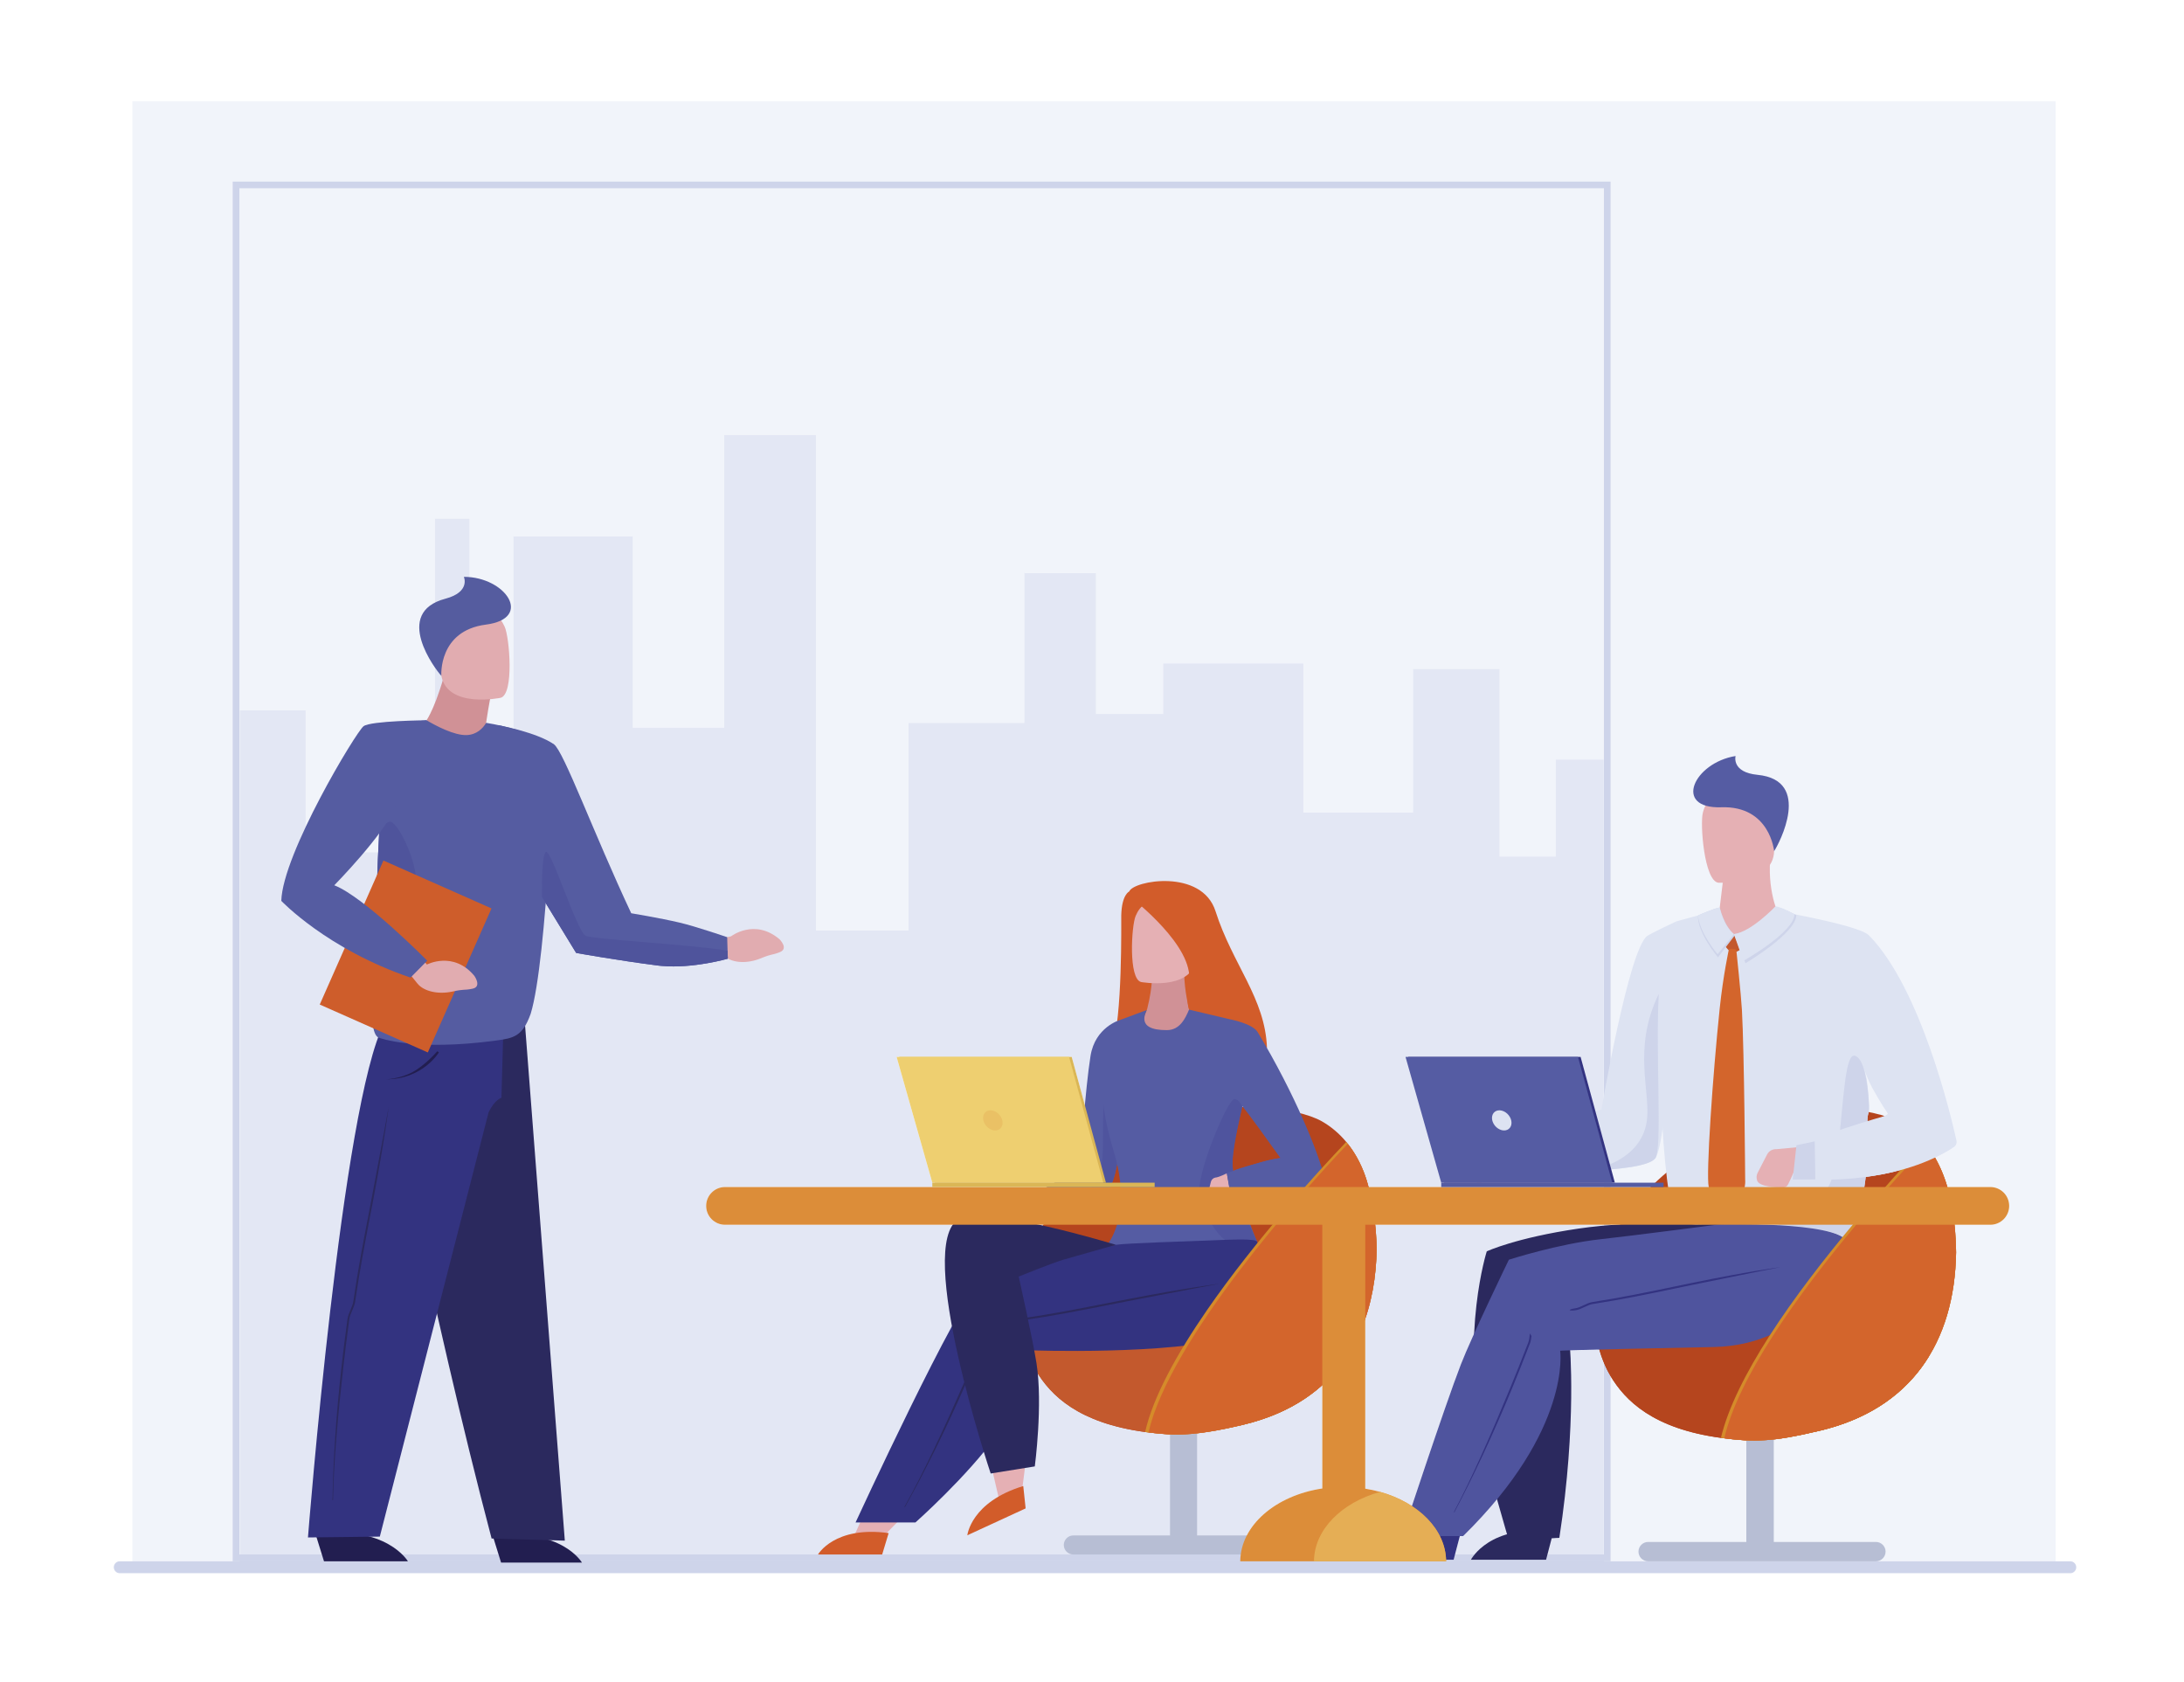 <svg width="574" height="442" viewBox="0 0 574 442" fill="none" xmlns="http://www.w3.org/2000/svg">
<path d="M540.259 410.258H423.311V354.541C429.254 354.4 437.859 354.212 450.318 353.96C475.962 353.445 483.807 331.798 483.807 331.798C483.807 331.798 485.998 327.396 485.368 326.226C483.751 323.219 473.453 322.171 464.706 321.829H523.104C525.838 321.829 528.056 319.61 528.056 316.874C528.056 314.136 525.838 311.917 523.104 311.917H423.311V47.706H61.14V410.258H34.785V26.594H540.259V410.258ZM421.535 408.481H421.515V354.583C421.522 354.583 421.528 354.583 421.535 354.583V408.481ZM62.986 408.481H62.915V49.484H421.535V311.917H421.515V199.586H408.864V225.07H394.137V175.773H371.36V213.525H342.561V174.325H305.687V187.596H288.065V150.597H269.196V189.955H238.785V244.518H214.452V114.331H190.327V191.227H166.338V140.95H134.91V205.435H123.422V136.28H114.297V205.435H104.835V223.939H80.337V186.644H62.986V408.481ZM421.515 325.535V321.829H421.535V325.533C421.528 325.533 421.522 325.535 421.515 325.535ZM423.311 325.329V321.829H451.146C447.504 322.304 431.591 324.366 423.311 325.329Z" fill="#F1F4FA"/>
<path d="M62.914 408.481H421.537V49.485H62.914V408.481ZM423.31 410.258H61.14V47.707H423.31V410.258Z" fill="#CED4EA"/>
<path d="M421.511 410.26H358.815H380.069C380.069 410.258 380.069 410.258 380.069 410.258H421.511V410.26ZM347.524 410.26H62.986L325.965 410.258C325.965 410.258 325.965 410.258 325.965 410.26H345.334H347.524Z" fill="#EBEEF7"/>
<path d="M421.511 408.481H382.401L383.671 403.637H384.542C413.115 375.594 410.045 354.931 410.045 354.931C410.045 354.931 410.045 354.862 421.511 354.584V408.481ZM326.089 408.481H62.986V186.646H80.337V223.94H104.835V205.436H114.296V136.282H123.421V205.436H134.909V140.952H166.337V191.228H190.326V114.332H214.45V244.519H238.783V189.957H269.193V150.6H288.063V187.597H305.686V174.327H342.559V213.527H371.359V175.774H394.134V225.072H408.861V199.587H421.511V311.918H190.544C187.81 311.918 185.593 314.136 185.593 316.875C185.593 319.611 187.81 321.829 190.544 321.829H347.524V391.126C336.053 392.845 327.237 399.847 326.089 408.481ZM289.971 310.777H290.667L281.665 277.718H236.344H235.646L245.031 310.777H289.971ZM371.072 395.743C368.639 394.156 365.81 392.885 362.704 392.019C361.452 391.67 360.152 391.389 358.815 391.177V321.829H421.511V325.536C421.263 325.564 421.025 325.589 420.8 325.613C409.497 326.835 396.559 331.016 396.559 331.016C396.559 331.016 386.722 351.339 383.948 358.513C380.992 366.149 374.659 384.973 371.072 395.743Z" fill="#E3E7F4"/>
<path d="M421.511 410.258H380.069C380.069 410.121 380.063 409.984 380.061 409.849L382.042 409.847L382.401 408.481H421.511V410.26V410.258ZM325.965 410.258H62.986V408.481H326.089C326.014 409.067 325.97 409.657 325.965 410.258Z" fill="#CED4EA"/>
<path d="M544.119 413.392H31.473C30.614 413.392 29.911 412.689 29.911 411.829V411.825C29.911 410.963 30.614 410.26 31.473 410.26H544.119C544.976 410.26 545.679 410.963 545.679 411.825V411.829C545.679 412.689 544.976 413.392 544.119 413.392Z" fill="#CED4EA"/>
<path d="M129.549 403.696L131.691 410.594H152.947C152.947 410.594 147.51 401.292 129.549 403.696Z" fill="#221E50"/>
<path d="M137.749 266.223L99.536 272.663C99.536 272.663 113.255 343.821 129.205 404.273L148.446 404.837L137.749 266.223Z" fill="#2B295E"/>
<path d="M82.931 403.115L85.154 410.271H107.214C107.214 410.271 101.571 400.618 82.931 403.115Z" fill="#221E50"/>
<path d="M188.129 246.932L192.136 246.037C192.136 246.037 198.324 241.257 204.867 246.802C204.867 246.802 207.379 249.27 204.932 250.207C202.484 251.147 203.267 250.468 199.85 251.858C196.433 253.248 192.584 253.094 190.581 251.363L185.594 251.401L188.129 246.932Z" fill="#E1ACB0"/>
<path d="M80.939 403.999C80.939 403.999 89.887 289.877 101.001 268.838L132.337 268.687L131.787 288.482C131.787 288.482 130.081 288.867 128.412 292.281L99.823 403.776L80.939 403.999Z" fill="#333380"/>
<path d="M130.002 215.356L142.451 235.725L151.423 250.406C151.423 250.406 162.408 252.375 172.843 253.706C172.985 253.723 173.126 253.739 173.269 253.757C173.332 253.763 173.395 253.77 173.458 253.776C173.594 253.79 173.73 253.805 173.867 253.816C182.156 254.568 191.288 251.918 191.288 251.918L191.223 249.792L191.117 246.265C191.117 246.265 182.912 243.443 178.61 242.435C173.388 241.21 165.898 239.973 165.898 239.973C156.013 218.942 148.156 197.395 145.583 195.583C141.06 192.396 130.87 190.546 130.87 190.546L130.002 215.356Z" fill="#555CA1"/>
<path d="M129.826 178.972C129.826 178.972 128.642 183.342 127.431 192.268C127.431 192.268 120.461 198.299 117.561 197.751C115.042 197.276 112.108 189.267 112.108 189.267C112.108 189.267 114.885 185.32 117.628 174.086L129.826 178.972Z" fill="#D09196"/>
<path d="M131.588 183.359C131.588 183.359 117.676 186.285 115.99 177.582C114.304 168.882 111.373 163.401 120.185 161.164C128.996 158.93 131.37 161.913 132.638 164.68C133.907 167.449 135.163 182.376 131.588 183.359Z" fill="#E1ACB0"/>
<path d="M115.99 177.582C115.99 177.582 115.141 165.746 127.695 164.13C140.25 162.515 132.926 151.571 121.914 151.577C121.914 151.577 123.711 155.56 117.069 157.319C103.127 161.007 114.43 175.938 115.99 177.582Z" fill="#555C9F"/>
<path d="M101.43 283.618C111.111 283.618 115.317 276.588 115.359 276.515L114.913 276.254C114.892 276.29 111.78 279.897 108.42 281.715C105.019 283.561 101.371 283.618 101.43 283.618Z" fill="#221E50"/>
<path d="M87.39 394.178C87.574 383.826 88.342 371.636 89.767 359.021C89.985 357.092 90.221 355.11 90.467 353.129C90.74 350.944 91.03 348.734 91.328 346.559C91.43 345.812 91.78 344.986 92.118 344.19C92.433 343.447 92.758 342.68 92.851 342.037C94.043 333.779 95.489 326.273 96.765 319.652C97.1 317.915 97.428 316.218 97.742 314.549C100.584 299.486 102.143 290.94 102.153 290.856C102.143 290.94 101.073 299.524 98.227 314.609C97.912 316.278 97.584 317.977 97.249 319.714C95.975 326.329 94.53 333.825 93.34 342.073C93.236 342.791 92.895 343.595 92.566 344.371C92.243 345.131 91.909 345.92 91.817 346.588C91.519 348.762 91.23 350.97 90.957 353.151C90.711 355.132 90.475 357.112 90.258 359.037C88.835 371.634 87.71 383.875 87.527 394.209L87.39 394.178Z" fill="#2B295E"/>
<path d="M99.536 272.663C99.757 272.743 109.028 276.299 130.331 273.43C135.056 272.794 137.336 272.325 139.463 266.42C143.853 252.258 145.816 195.678 145.583 195.583C145.671 195.892 139.075 191.762 127.766 189.941C126.923 191.384 125.271 193.085 122.592 193.161C119.369 193.249 114.636 190.758 112.108 189.267C108.917 189.516 105.547 190.005 102.02 190.802C101.697 190.873 100.466 203.735 99.635 219.117C99.389 223.685 99.177 228.476 99.035 233.221C98.483 251.642 95.988 271.377 99.536 272.663Z" fill="#555CA1"/>
<path d="M99.035 233.221C102.446 234.782 109.093 237.204 109.376 232.594C109.758 226.377 104.695 216.335 102.689 215.952C101.519 215.729 100.38 217.557 99.635 219.117C99.389 223.685 99.177 228.476 99.035 233.221Z" fill="#4F549C"/>
<path d="M84.034 263.964L112.44 276.553L129.176 238.709L100.771 226.121L84.034 263.964Z" fill="#CE5D2B"/>
<path d="M111.174 252.192L112.19 253.458C112.19 253.458 119.15 249.794 124.673 256.426C124.673 256.426 126.735 259.308 124.148 259.812C121.56 260.318 122.453 259.781 118.825 260.566C115.198 261.35 111.411 260.53 109.726 258.466L107.867 256.163L111.174 252.192Z" fill="#E1ACB0"/>
<path d="M112.108 189.267C112.108 189.267 97.493 189.386 95.557 190.82C93.62 192.255 74.256 224.386 73.933 236.72C73.933 236.72 85.948 249.425 107.895 256.884L112.289 252.437C112.289 252.437 95.744 235.686 87.854 232.625C87.854 232.625 100.908 219.365 103.777 212.224C106.646 205.084 112.108 189.267 112.108 189.267Z" fill="#555CA1"/>
<path d="M142.451 235.725L151.423 250.406C151.423 250.406 162.408 252.375 172.843 253.706C172.985 253.723 173.126 253.739 173.269 253.757C173.332 253.763 173.395 253.77 173.458 253.776C173.594 253.79 173.73 253.805 173.867 253.816C182.155 254.568 191.288 251.918 191.288 251.918L191.223 249.792C180.855 248.123 155.769 246.864 153.894 245.871C151.56 244.634 144.832 222.916 143.459 223.877C142.463 224.576 142.406 231.701 142.451 235.725Z" fill="#4F549C"/>
<path d="M268.396 348.175C268.401 348.203 268.405 348.234 268.41 348.263C269.124 353.474 270.796 357.653 272.301 360.193C276.152 366.69 283.453 373.923 300.958 376.288C301.806 376.398 302.68 376.504 303.577 376.593C305.211 376.761 306.929 376.887 308.733 376.969C308.962 376.978 309.191 376.988 309.424 376.993C314.514 376.867 320.212 375.932 326.569 374.423C339.612 371.324 348.109 364.946 353.483 357.191V357.189C355.131 354.816 356.482 352.316 357.583 349.737C360.569 342.758 361.71 335.235 361.819 328.258C361.716 321.637 360.693 315.661 359.552 311.409C358.664 308.094 357.281 304.945 355.406 302.169C354.913 301.44 354.385 300.735 353.819 300.061C352.032 297.91 349.89 296.065 347.388 294.635C341.155 291.081 320.66 287.539 303.302 296.71C271.348 313.586 266.538 334.435 268.396 348.175Z" fill="#B5451E"/>
<path d="M282.088 403.469H307.509V363.253H314.618V403.469H341.06C342.435 403.469 343.561 404.596 343.561 405.973C343.561 407.349 342.435 408.477 341.06 408.477H282.088C280.712 408.477 279.587 407.349 279.587 405.973C279.587 404.596 280.712 403.469 282.088 403.469Z" fill="#B7BED4"/>
<path d="M272.301 360.192C270.795 357.653 269.124 353.474 268.409 348.263C268.405 348.243 268.402 348.223 268.4 348.203C278.553 347.125 291.493 345.827 302.754 344.727C307.602 344.252 312.457 344.157 317.179 344.325C333.94 344.917 349.723 349.072 356.909 351.231C355.942 353.282 354.809 355.277 353.485 357.189L353.482 357.191C348.109 364.946 339.611 371.324 326.568 374.422C320.212 375.932 314.514 376.867 309.423 376.993C309.192 376.988 308.962 376.977 308.732 376.968C306.929 376.887 305.211 376.761 303.578 376.593C302.681 376.504 301.805 376.398 300.957 376.288C283.452 373.923 276.151 366.69 272.301 360.192Z" fill="#C3592D"/>
<path d="M260.987 315.74C261.046 315.774 261.106 315.811 261.161 315.855C262.02 316.328 265.038 317.274 265.038 317.274C265.038 317.274 264.802 320.472 264.733 320.521L255.827 320.134L256.216 318.697C256.231 318.605 256.256 318.514 256.289 318.428C256.386 318.163 256.558 317.924 256.799 317.745L259.349 315.844C259.839 315.48 260.483 315.46 260.987 315.74Z" fill="#E5B0B4"/>
<path d="M269.557 384.259L268.228 394.744L262.786 394.912L259.267 379.733L269.557 384.259Z" fill="#E5B0B4"/>
<path d="M268.934 390.489L269.557 396.364L254.233 403.427C254.233 403.427 255.165 394.673 268.934 390.489Z" fill="#D25C2A"/>
<path d="M236.095 399.703L228.701 407.246L224.266 404.085L230.635 389.868L236.095 399.703Z" fill="#E5B0B4"/>
<path d="M233.552 402.852L231.852 408.481H214.981C214.981 408.481 219.297 400.887 233.552 402.852Z" fill="#D25C2A"/>
<path d="M292.201 275.386C295.062 267.545 294.65 242.212 294.689 240.51C294.822 235.053 296.78 234.262 296.78 234.262C297.838 231.374 315.863 228.16 319.462 239.438C323.946 253.494 332.529 262.267 332.988 275.386H292.201Z" fill="#D25C2A"/>
<path d="M302.805 254.581C302.805 254.581 303.138 258.745 301.494 265.154L296.818 276.71L314.636 271.901C314.636 271.901 310.962 263.277 311.234 254.099L302.805 254.581Z" fill="#D09196"/>
<path d="M299.902 258.048C299.902 258.048 312.923 260.429 314.278 252.287C315.636 244.148 318.228 238.972 309.971 237.109C301.717 235.246 299.58 238.081 298.467 240.689C297.354 243.295 296.551 257.22 299.902 258.048Z" fill="#E5B0B4"/>
<path d="M297.69 236.207C297.69 236.207 313.91 248.718 312.477 257.96C311.13 266.641 313.684 267.414 315.581 268.243C320.477 270.38 326.895 266.473 329.438 266.599C331.249 266.69 326.597 264.508 323.641 260.555C315.773 250.035 316.539 235.823 314.969 234.797C304.269 227.825 297.69 236.207 297.69 236.207Z" fill="#D25C2A"/>
<path d="M264.378 320.793C264.378 320.793 273.871 320.3 279.644 318.675C290.758 315.548 292.391 314.103 294.025 303.281C295.729 291.992 295.361 280.679 294.875 274.02C294.82 273.236 294.762 272.515 294.705 271.868C294.493 269.452 294.303 268.047 294.303 268.047C294.303 268.047 287.817 269.872 286.609 277.481C285.179 286.491 284.201 303.429 283.225 306.529C282.669 308.297 265.038 317.274 265.038 317.274L264.528 319.986L264.378 320.793Z" fill="#555CA3"/>
<path d="M264.378 320.793C264.378 320.793 273.871 320.3 279.644 318.675C290.758 315.548 292.391 314.103 294.025 303.281C295.729 291.992 295.361 280.679 294.875 274.02C293.151 274.772 291.451 277.258 290.632 283.523C288.621 298.876 292.14 308.441 285.854 312.845C280.611 316.516 269.253 319.102 264.528 319.986L264.378 320.793Z" fill="#4F549E"/>
<path d="M324.072 307.687C323.91 306.724 323.95 305.544 323.95 304.792C323.95 300.553 326.401 291.154 326.511 290.725L326.516 290.71C326.602 290.814 327.447 291.601 336.523 304.299C335.172 304.467 333.675 304.768 332.167 305.201C329.277 306.028 325.86 306.881 324.072 307.687ZM292.643 302.304C297.692 318.759 291.371 326.534 291.371 326.534C291.371 326.534 301.112 331.955 303.893 331.407C304.622 331.264 326.69 327.655 327.24 327.507C329.54 326.89 330.392 326.3 330.392 326.3C330.392 326.3 327.584 319.661 325.677 313.343C327.77 313.683 331.026 313.959 335.115 313.504C336.004 313.407 336.936 313.272 337.901 313.095C343.627 312.054 344.983 311.712 346.782 310.37C347.425 309.893 347.831 308.638 347.639 307.864C346.425 303.018 340.523 287.753 330.525 271.189C329.163 268.935 323.235 267.834 323.235 267.834L312.505 265.297C311.532 267.587 310.115 270.661 306.723 270.685C297.972 270.752 301.443 265.688 301.392 265.406L294.303 268.046C294.303 268.046 292.378 273.03 291.914 276.628C291.793 277.561 291.559 278.48 291.157 279.329C291.071 279.514 290.974 279.7 290.868 279.874C288.45 284.012 290.15 294.184 292.643 302.304Z" fill="#555CA3"/>
<path d="M315.316 313.809C316.528 318.339 319.082 324.547 323.169 326.563C324.127 327.034 325.577 327.33 327.24 327.507C329.54 326.89 330.392 326.3 330.392 326.3C330.392 326.3 323.484 312.284 323.95 304.792C324.213 300.562 326.401 291.154 326.511 290.726C325.975 289.705 325.253 288.77 324.405 288.807C322.564 288.891 314.102 309.278 315.316 313.809Z" fill="#4F549E"/>
<path d="M330.394 326.3C331.169 327.924 341.391 346.338 324.42 351.244C307.45 356.153 270.747 354.824 270.747 354.824C270.747 354.824 266.852 370.226 262.051 376.995C254.342 387.864 240.596 400.056 240.596 400.056H224.86C224.86 400.056 252.081 341.027 257.611 337.001C261.658 334.055 282.013 328.844 293.263 327.095C296.005 326.669 312.591 326.165 317.033 325.99C323.99 325.716 329.964 325.398 330.394 326.3Z" fill="#333380"/>
<path d="M293.263 327.095C293.263 327.095 258.627 316.501 252.013 320.304C240.261 327.065 260.373 387.19 260.373 387.19L271.966 385.331C271.966 385.331 274.134 369.07 272.403 358.148C271.398 351.808 267.74 335.443 267.74 335.443C267.74 335.443 276.589 331.847 279.644 330.961C283.479 329.849 293.263 327.095 293.263 327.095Z" fill="#2B295E"/>
<path d="M319.455 309.42C319.524 309.409 319.592 309.4 319.663 309.398C320.628 309.223 322.438 308.315 322.438 308.315L323.019 311.484C323.012 311.566 323.392 312.563 322.972 313.128C320.301 316.715 319.325 316.236 319.325 316.236L317.625 314.731C317.581 314.649 317.543 314.565 317.513 314.474C317.422 314.209 317.402 313.915 317.475 313.623L318.252 310.538C318.4 309.944 318.888 309.522 319.455 309.42Z" fill="#E5B0B4"/>
<path d="M263.757 348.614C264.521 348.508 265.356 348.137 266.162 347.779C266.912 347.445 267.687 347.1 268.345 347.005C276.807 345.77 284.477 344.258 291.243 342.924C293.018 342.574 294.756 342.232 296.462 341.903C311.861 338.934 320.599 337.308 320.685 337.297C320.599 337.308 311.797 338.411 296.376 341.383C294.672 341.712 292.932 342.055 291.157 342.404C284.397 343.737 276.734 345.248 268.288 346.482C267.55 346.59 266.738 346.95 265.954 347.299C265.184 347.642 264.387 347.996 263.702 348.091C261.475 348.398 261.528 348.922 263.757 348.614Z" fill="#2B295E"/>
<path d="M237.698 395.966L237.843 396.005C243.058 386.688 248.674 375.441 253.887 363.492C254.684 361.669 255.492 359.784 256.289 357.894C257.165 355.814 258.042 353.699 258.889 351.613C259.119 351.054 259.227 350.376 259.309 349.684V349.682C259.154 349.458 259.006 349.229 258.859 349.001L258.852 349.054C258.761 349.892 258.671 350.758 258.41 351.399C257.563 353.483 256.688 355.596 255.81 357.673C255.013 359.558 254.207 361.441 253.412 363.266C248.206 375.196 242.904 386.664 237.698 395.966Z" fill="#2B295E"/>
<path d="M344.815 304.35C344.815 304.35 339.954 302.734 329.77 305.882C321.509 308.434 322.438 308.315 322.438 308.315L323.169 312.635C323.169 312.635 333.061 315.966 343.778 311.855C343.778 311.855 348.601 310.79 347.513 307.384C346.422 303.981 344.815 304.35 344.815 304.35Z" fill="#555CA3"/>
<path d="M300.958 376.288C308.343 377.269 313.395 377.552 326.569 374.423C340.811 371.061 351.803 363.194 357.583 349.737C360.569 342.758 361.71 335.233 361.819 328.258C361.719 321.634 360.695 315.659 359.552 311.409C358.32 306.814 356.236 302.927 353.821 300.061C346.505 307.72 329.967 325.783 317.18 344.325C309.448 355.536 303.086 366.92 300.958 376.288Z" fill="#D58B2A"/>
<path d="M301.841 376.401C307.528 351.896 342.012 313.409 354.227 300.558C356.469 303.371 358.389 307.075 359.552 311.409C360.696 315.659 361.719 321.634 361.819 328.258C361.71 335.233 360.569 342.758 357.583 349.737C351.803 363.194 340.811 371.061 326.569 374.423C313.925 377.426 308.764 377.285 301.841 376.401Z" fill="#D3652C"/>
<path d="M423.228 361.494C427.136 368.091 434.548 375.435 452.321 377.833C460.821 378.958 465.464 378.995 478.316 375.941C502.258 370.257 513.739 352.791 514.102 329.078C513.903 315.809 510.967 301.515 499.451 294.947C493.127 291.338 472.321 287.743 454.699 297.053C412.918 319.118 416.082 349.463 423.228 361.494Z" fill="#B5451E"/>
<path d="M493.027 405.177H466.188V365.717H458.97V405.177H433.164C431.765 405.177 430.625 406.32 430.625 407.719C430.625 409.117 431.765 410.26 433.164 410.26H493.027C494.426 410.26 495.569 409.117 495.569 407.719C495.569 406.32 494.426 405.177 493.027 405.177Z" fill="#B7BED4"/>
<path d="M506.872 356.568C498.031 354.535 481.715 351.284 465.89 351.129C465.588 351.125 465.287 351.123 464.988 351.123C461.409 351.112 457.774 351.231 454.145 351.523C442.58 352.455 430.586 353.485 420.315 354.393L420.265 354.398C421.04 357.161 422.085 359.563 423.229 361.494C427.138 368.091 434.548 375.435 452.32 377.833C460.821 378.958 465.464 378.995 478.319 375.941C491.591 372.789 501.029 366.018 506.872 356.568Z" fill="#B5451E"/>
<path d="M391.58 299.502C391.71 299.508 391.84 299.524 391.972 299.55C393.826 299.643 399.744 298.739 399.744 298.739C399.744 298.739 397.877 306.603 396.855 306.905C394.079 307.725 391.744 310.174 389.412 310.737C387.82 311.122 386.231 310.108 385.919 308.497C385.87 308.328 385.836 308.154 385.819 307.979C385.767 307.449 385.86 306.901 386.12 306.395L388.877 301.042C389.409 300.012 390.488 299.442 391.58 299.502Z" fill="#E5B0B4"/>
<path d="M401.076 297.576L396.271 298.58L395.294 307.596L401.234 307.568L401.076 297.576Z" fill="#CED4EA"/>
<path d="M401.073 297.577L401.23 307.571C401.23 307.571 409.724 307.9 418.237 307.559C425.716 307.266 433.213 306.452 434.977 304.448C436.988 302.163 438.434 284.578 439.345 268.67C440.139 254.758 440.526 242.133 440.526 242.133C440.526 242.133 434.107 245.14 432.967 245.914C428.105 249.211 420.897 291.528 420.897 291.528C420.897 291.528 403.419 296.653 401.073 297.577Z" fill="#DDE3F2"/>
<path d="M408.244 402.585L406.34 409.847L386.586 409.856C386.586 409.856 391.523 400.262 408.244 402.585Z" fill="#2B295E"/>
<path d="M489.794 280.692C490.444 282.312 491.16 284.193 492.062 285.848C494.057 289.503 496.168 292.646 496.168 292.646C496.007 292.947 495.256 293.349 494.113 293.815C493.217 294.184 492.072 294.595 490.788 295.026C490.775 291.651 491.453 293.554 491.135 289.055C490.829 284.763 490.69 282.929 489.794 280.692ZM440.527 322.072C441.773 323.321 455.547 323.681 466.62 324.107C476.364 324.481 485.297 324.607 485.297 324.607C487.304 322.094 489.415 317.312 490.358 309.232C493.205 308.883 495.814 308.374 498.187 307.778C506.215 305.762 511.469 302.735 513.491 301.424C514.062 301.055 514.346 300.37 514.201 299.705C512.781 293.284 504.889 259.896 491.324 245.913C490.844 245.423 489.623 243.756 471.621 240.229C470.81 242.439 462.899 246.108 455.979 245.75C455.219 245.71 454.086 244.671 454.076 244.669C448.611 243.895 446.011 240.963 446.267 240.567C446.039 240.589 440.527 242.132 440.527 242.132C432.464 277.435 438.779 320.315 440.527 322.072Z" fill="#DDE3F2"/>
<path d="M452.89 230.989C452.89 230.989 451.38 243.389 451.208 245.142L461.233 246.691L467.817 241.235C467.817 241.235 464.574 235.124 465.228 226.05L452.89 230.989Z" fill="url(#paint0_linear_4_4040)"/>
<path d="M466.619 324.108C476.363 324.481 485.119 328.366 485.119 328.366C487.124 325.856 489.414 317.312 490.358 309.232C493.203 308.883 495.814 308.375 498.185 307.778C496.718 302.699 495.199 297.524 494.111 293.815C493.216 294.184 492.07 294.595 490.786 295.026C490.774 291.651 491.452 293.554 491.134 289.055C490.829 284.763 489.924 277.824 487.384 277.399C485.126 277.021 484.578 287.594 483.561 297.334C483.059 302.145 482.442 306.755 481.446 309.738C481.088 310.808 480.685 311.672 480.217 312.258C476.033 317.524 465.482 320.881 466.619 324.108Z" fill="#CED4EA"/>
<path d="M451.642 231.955C451.642 231.955 466.001 232.611 466.272 223.654C466.545 214.694 468.58 208.746 459.421 207.947C450.265 207.149 448.379 210.514 447.563 213.482C446.746 216.45 447.914 231.553 451.642 231.955Z" fill="#E5B0B4"/>
<path d="M466.274 223.654C466.274 223.654 465.201 211.699 452.408 212.127C439.614 212.556 445.147 200.443 456.143 198.658C456.143 198.658 454.994 202.926 461.91 203.601C476.425 205.016 467.562 221.756 466.274 223.654Z" fill="#555CA3"/>
<path d="M383.95 402.584L382.044 409.847L362.293 409.855C362.293 409.855 367.228 400.262 383.95 402.584Z" fill="#333381"/>
<path d="M484.259 332.163C484.259 332.163 469.801 354.106 444.154 353.96C412.266 353.781 412.561 353.257 412.561 353.257C412.561 353.257 414.487 373.881 409.83 404.09L396.562 404.806C396.562 404.806 390.7 384.96 389.424 378.359C383.95 350.02 390.753 328.817 390.753 328.817C390.753 328.817 398.395 325.25 414.86 322.837C430.012 320.618 445.737 321.732 445.737 321.732C445.737 321.732 482.479 320.857 485.368 326.227C485.997 327.396 484.259 332.163 484.259 332.163Z" fill="#2B295E"/>
<path d="M459.429 245.879L452.833 245.178C452.833 245.178 452.007 245.362 452.168 246.4C452.327 247.439 454.5 250.255 455.317 250.396C456.135 250.538 461.214 247.793 459.429 245.879Z" fill="#C3592D"/>
<path d="M483.806 331.798C483.806 331.798 475.961 353.445 450.317 353.96C410.044 354.772 410.044 354.931 410.044 354.931C410.044 354.931 413.115 375.594 384.543 403.637H368.454C368.454 403.637 379.698 369.494 383.95 358.513C386.722 351.339 396.562 331.016 396.562 331.016C396.562 331.016 409.499 326.835 420.802 325.613C428.64 324.766 451.9 321.732 451.9 321.732C451.9 321.732 482.479 320.857 485.368 326.227C485.997 327.396 483.806 331.798 483.806 331.798Z" fill="#4F549E"/>
<path d="M451.986 238.472C451.986 238.472 453.083 243.376 455.978 245.749L451.516 251.562C451.516 251.562 446.109 245.155 446.265 240.567C446.265 240.567 450.557 238.642 451.986 238.472Z" fill="#CED4EA"/>
<path d="M451.985 238.473C451.985 238.473 452.821 243.089 455.715 245.463L451.426 250.747C451.426 250.747 446.718 245.271 446.265 240.568C446.265 240.568 450.554 238.643 451.985 238.473Z" fill="#DDE3F2"/>
<path d="M467.006 238.473C467.006 238.473 460.18 244.948 455.713 245.463L458.769 253.099C458.769 253.099 472.066 245.211 472.107 240.488C472.107 240.488 468.446 238.515 467.006 238.473Z" fill="#CED4EA"/>
<path d="M466.613 238.178C466.613 238.178 460.181 244.948 455.716 245.462L458.193 252.499C458.193 252.499 471.58 244.952 471.621 240.229C471.621 240.229 468.053 238.218 466.613 238.178Z" fill="#DDE3F2"/>
<path d="M478.317 375.941C502.259 370.257 513.739 352.791 514.102 329.078C513.947 318.786 512.146 307.88 505.974 300.439C497.487 309.371 478.02 330.822 464.988 351.123C458.948 360.531 454.151 369.928 452.296 377.828L452.321 377.833C460.821 378.958 465.464 378.995 478.317 375.941Z" fill="#D58B2A"/>
<path d="M514.102 329.078C513.95 319.034 512.231 308.404 506.409 300.98C497.72 310.167 478.692 331.182 465.886 351.13C459.793 360.628 454.996 369.996 453.176 377.943C461.146 378.955 465.902 378.891 478.316 375.941C502.258 370.257 513.739 352.791 514.102 329.078Z" fill="#D3652C"/>
<path d="M498.616 292.332C498.616 292.332 478.771 297.76 476.947 299.926L477.105 309.917C477.105 309.917 497.847 311.23 512.836 301.837C513.602 301.358 513.605 300.244 512.846 299.76C509.229 297.457 500.538 292.084 498.616 292.332Z" fill="#DDE3F2"/>
<path d="M418.239 307.558C425.719 307.265 433.218 306.451 434.982 304.447C436.992 302.162 435.057 277.072 435.965 261.164C428.799 275.761 434.11 287.403 432.74 295.025C431.381 302.588 424.604 306.016 418.239 307.558Z" fill="#CED4EA"/>
<path d="M414.166 344.287C414.886 344.181 415.676 343.809 416.437 343.451C417.146 343.118 417.875 342.773 418.498 342.678C426.49 341.442 433.733 339.931 440.123 338.596C441.799 338.247 443.441 337.904 445.049 337.575C459.595 334.607 467.846 332.98 467.929 332.969C467.846 332.98 459.532 334.083 444.972 337.055C443.358 337.385 441.719 337.727 440.043 338.076C433.655 339.409 426.421 340.921 418.443 342.154C417.748 342.26 416.979 342.623 416.241 342.972C415.512 343.314 414.76 343.668 414.114 343.763C412.01 344.07 412.062 344.594 414.166 344.287Z" fill="#333381"/>
<path d="M382.098 397.345L382.236 397.384C387.163 388.067 392.464 376.818 397.388 364.871C398.141 363.045 398.902 361.16 399.655 359.273C400.482 357.191 401.31 355.078 402.112 352.992C402.329 352.433 402.431 351.752 402.507 351.063V351.06C402.362 350.837 402.223 350.608 402.08 350.378L402.078 350.431C401.991 351.271 401.907 352.135 401.66 352.778C400.858 354.862 400.033 356.972 399.206 359.052C398.453 360.937 397.69 362.82 396.939 364.645C392.022 376.575 387.017 388.043 382.098 397.345Z" fill="#333381"/>
<path d="M456.341 249.624C456.341 249.624 457.588 261.432 457.814 265.384C458.436 276.498 458.664 309.904 458.664 309.904C458.664 309.904 458.994 312.819 457.048 315.146C455.105 317.471 453.074 319.065 453.074 319.065C453.074 319.065 450.219 316.565 449.09 311.871C448.338 308.746 450.143 282.516 451.968 265.044C452.886 256.261 454.398 249.386 454.398 249.386C454.398 249.386 455.888 249.125 456.341 249.624Z" fill="#D3652C"/>
<path d="M461.95 308.169L464.431 303.358C464.908 302.432 465.877 301.922 466.858 301.973C466.977 301.979 474.198 301.288 474.198 301.288C474.198 301.288 470.375 310.894 469.677 311.617C469.424 311.876 469.083 312.021 468.725 312.024C467.044 312.035 462.081 311.911 461.769 310.059C461.726 309.909 461.697 309.752 461.679 309.595C461.633 309.118 461.714 308.625 461.95 308.169Z" fill="#E5B0B4"/>
<path d="M476.947 299.925L472.141 300.929L471.166 309.946L477.105 309.917L476.947 299.925Z" fill="#CED4EA"/>
<path d="M523.1 311.917H190.545C187.81 311.917 185.594 314.136 185.594 316.874C185.594 319.61 187.81 321.829 190.545 321.829H347.527V391.126C335.278 392.962 326.055 400.821 325.964 410.26H347.527H358.817H380.069C379.991 401.933 372.805 394.836 362.704 392.019C361.451 391.669 360.152 391.389 358.817 391.177V321.829H523.1C525.837 321.829 528.053 319.61 528.053 316.874C528.053 314.136 525.837 311.917 523.1 311.917Z" fill="#DC8D39"/>
<path d="M380.071 410.26H358.817H347.527H345.337C345.414 401.932 352.603 394.836 362.704 392.018C372.807 394.836 379.994 401.932 380.071 410.26Z" fill="#E5AE55"/>
<path d="M281.666 277.717H236.345L245.727 310.777H290.667L281.666 277.717Z" fill="#DAB656"/>
<path d="M280.971 277.717H235.647L245.032 310.777H289.972L280.971 277.717Z" fill="#EECF70"/>
<path d="M303.467 311.917H245.032V310.777H303.467V311.917Z" fill="#DAB656"/>
<path d="M261.563 297.053C261.362 297.053 261.154 297.026 260.94 296.973C259.521 296.62 258.373 295.183 258.373 293.764C258.373 292.56 259.201 291.755 260.316 291.755C260.516 291.755 260.724 291.782 260.94 291.835C262.355 292.189 263.506 293.625 263.506 295.044C263.506 296.248 262.678 297.053 261.563 297.053Z" fill="#EAC165"/>
<path d="M415.415 277.718H370.093L379.48 310.777H424.419L415.415 277.718Z" fill="#333381"/>
<path d="M414.722 277.718H369.399L378.784 310.777H423.724L414.722 277.718Z" fill="#555CA3"/>
<path d="M437.219 311.918H378.784V310.777H437.219V311.918Z" fill="#555CA3"/>
<path d="M397.257 295.044C397.257 293.625 396.107 292.189 394.691 291.835C393.272 291.482 392.124 292.346 392.124 293.765C392.124 295.184 393.272 296.62 394.691 296.974C396.107 297.327 397.257 296.463 397.257 295.044Z" fill="#DDE3F2"/>
<defs>
<linearGradient id="paint0_linear_4_4040" x1="597.377" y1="188.095" x2="597.377" y2="161.258" gradientUnits="userSpaceOnUse">
<stop stop-color="#E5B0B4"/>
<stop offset="0.512" stop-color="#E5B0B4"/>
<stop offset="1" stop-color="#C78A91"/>
</linearGradient>
</defs>
</svg>
